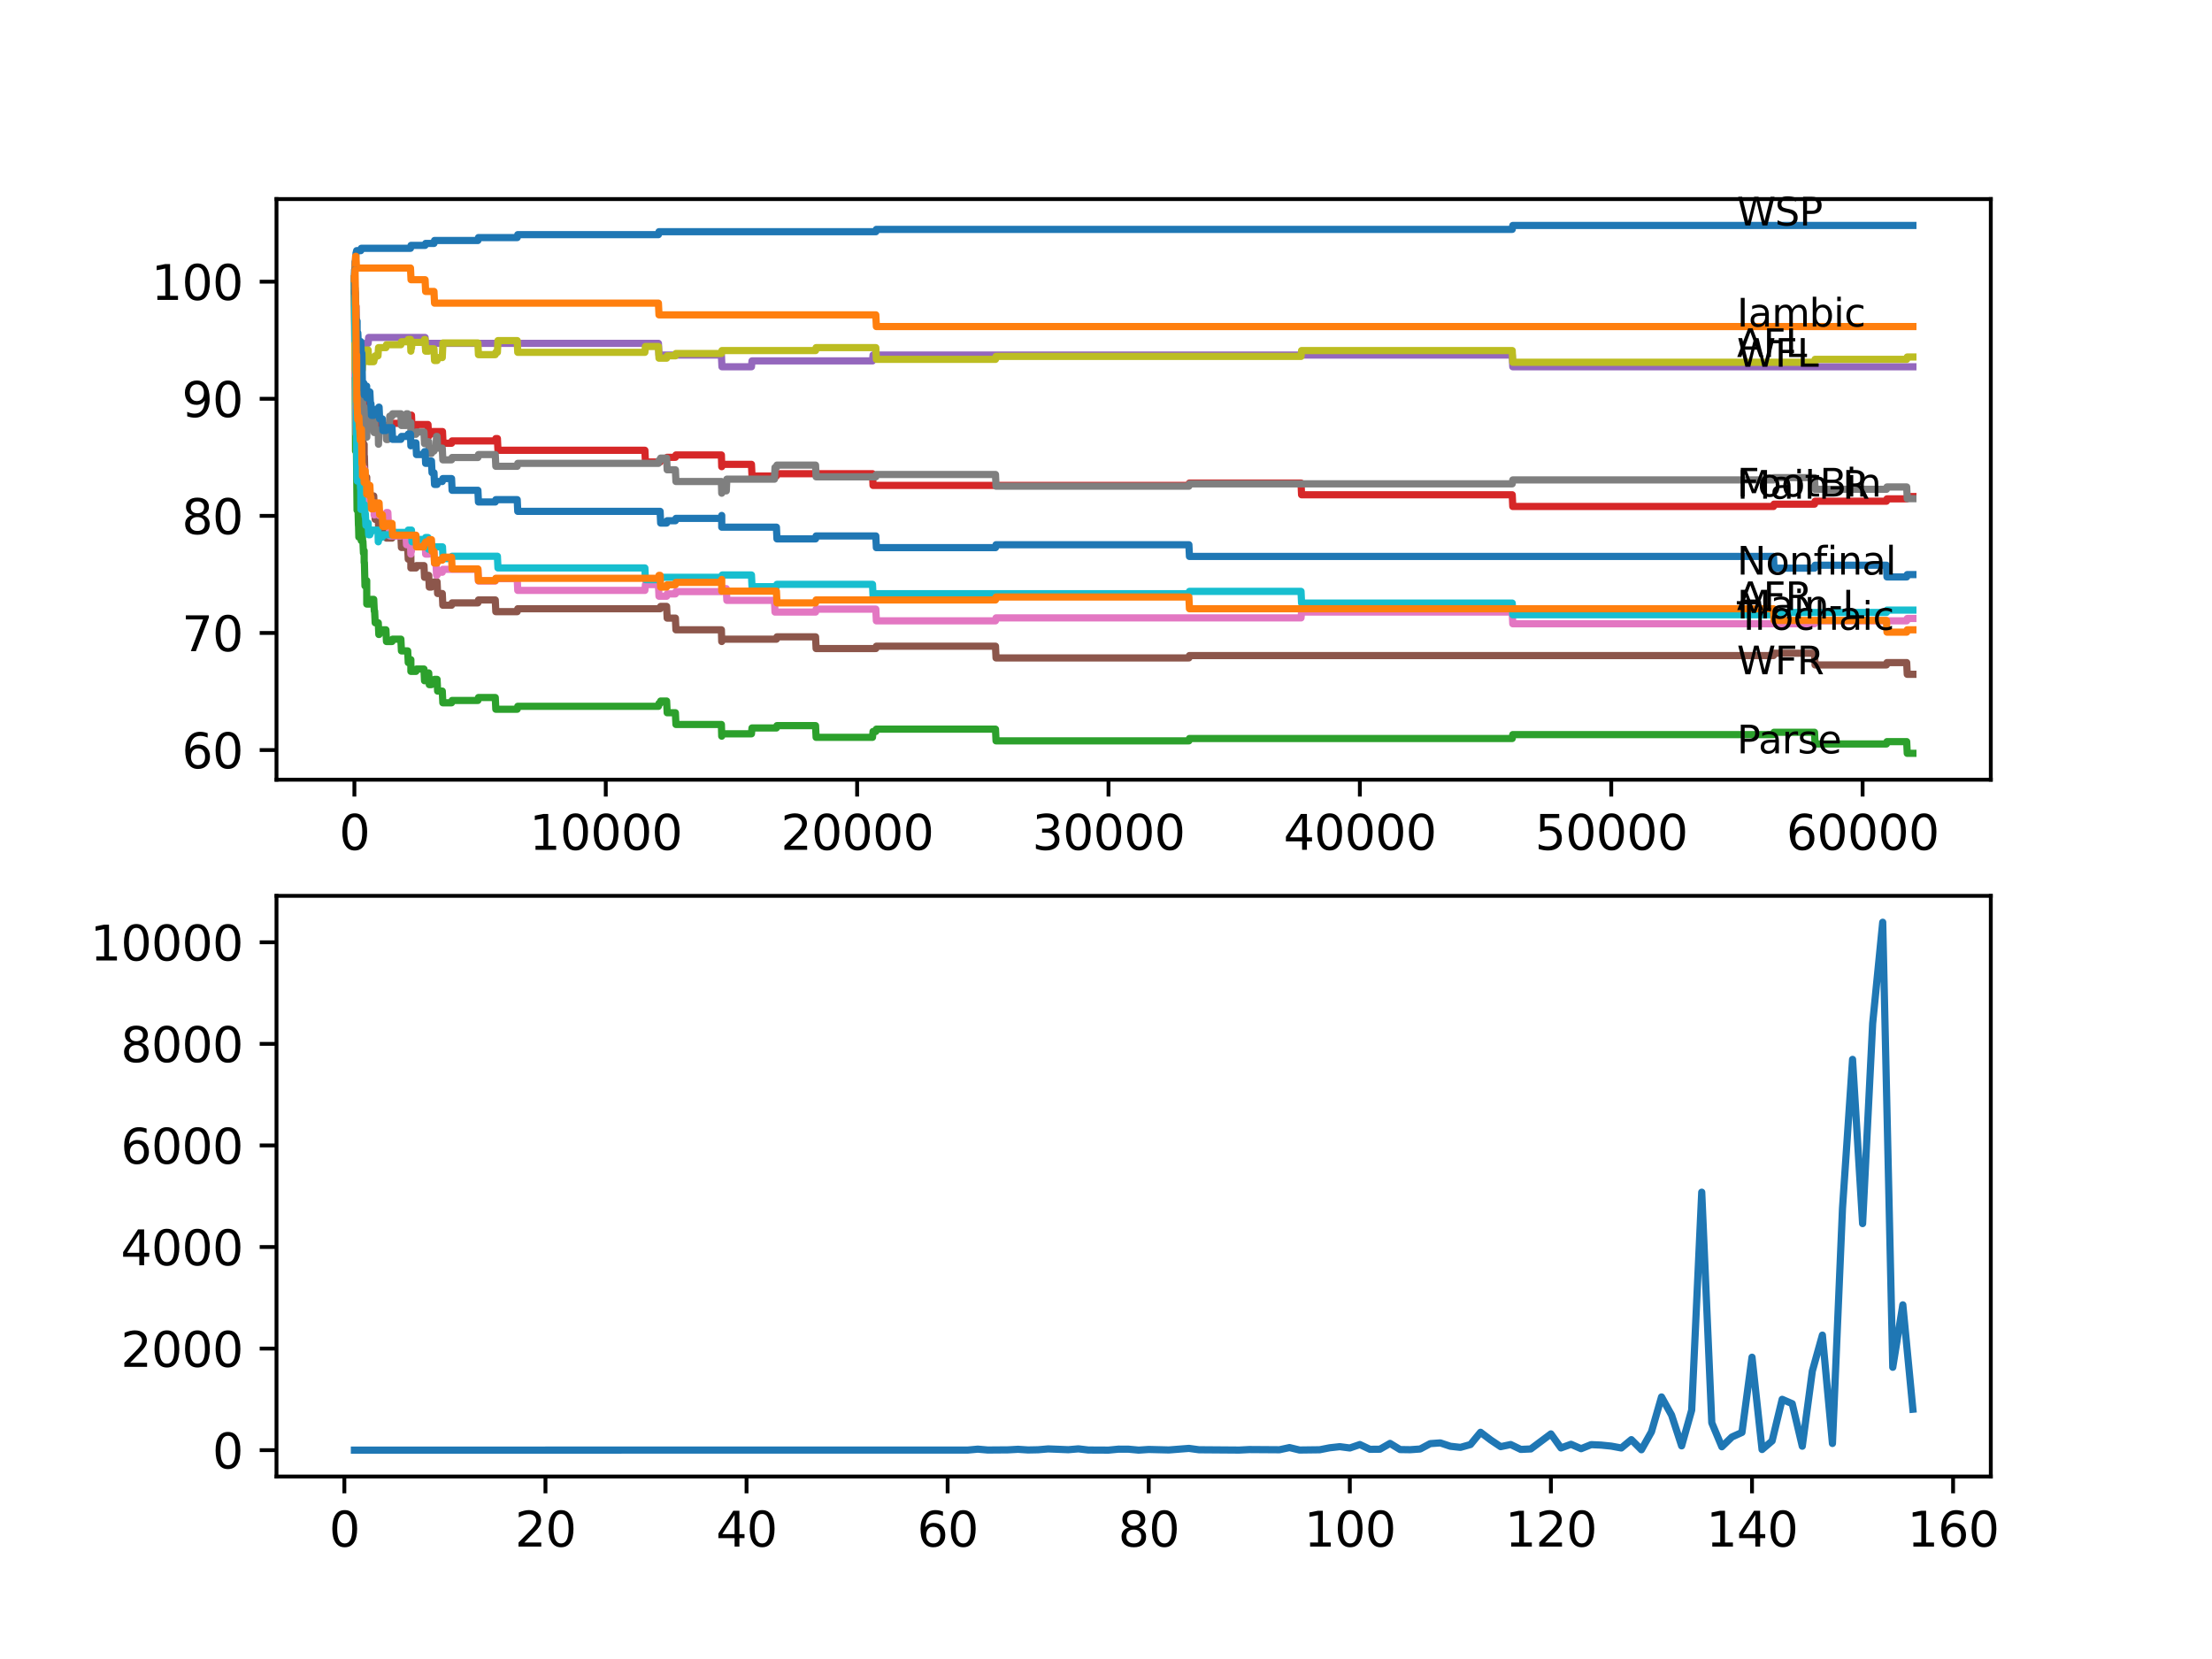<?xml version="1.0" encoding="utf-8" standalone="no"?>
<!DOCTYPE svg PUBLIC "-//W3C//DTD SVG 1.1//EN"
  "http://www.w3.org/Graphics/SVG/1.1/DTD/svg11.dtd">
<svg xmlns:xlink="http://www.w3.org/1999/xlink" width="460.8pt" height="345.6pt" viewBox="0 0 460.8 345.6" xmlns="http://www.w3.org/2000/svg" version="1.1">
 <defs>
  <style type="text/css">*{stroke-linejoin: round; stroke-linecap: butt}</style>
 </defs>
 <g id="figure_1">
  <g id="patch_1">
   <path d="M 0 345.6 
L 460.8 345.6 
L 460.8 0 
L 0 0 
z
" style="fill: #ffffff"/>
  </g>
  <g id="axes_1">
   <g id="patch_2">
    <path d="M 57.6 162.432 
L 414.72 162.432 
L 414.72 41.472 
L 57.6 41.472 
z
" style="fill: #ffffff"/>
   </g>
   <g id="matplotlib.axis_1">
    <g id="xtick_1">
     <g id="line2d_1">
      <defs>
       <path id="m88e629ea9d" d="M 0 0 
L 0 3.5 
" style="stroke: #000000; stroke-width: 0.8"/>
      </defs>
      <g>
       <use xlink:href="#m88e629ea9d" x="73.827" y="162.432" style="stroke: #000000; stroke-width: 0.8"/>
      </g>
     </g>
     <g id="text_1">
      <!-- 0 -->
      <g transform="translate(70.646 177.03)scale(0.1 -0.1)">
       <defs>
        <path id="DejaVuSans-30" d="M 2034 4250 
Q 1547 4250 1301 3770 
Q 1056 3291 1056 2328 
Q 1056 1369 1301 889 
Q 1547 409 2034 409 
Q 2525 409 2770 889 
Q 3016 1369 3016 2328 
Q 3016 3291 2770 3770 
Q 2525 4250 2034 4250 
z
M 2034 4750 
Q 2819 4750 3233 4129 
Q 3647 3509 3647 2328 
Q 3647 1150 3233 529 
Q 2819 -91 2034 -91 
Q 1250 -91 836 529 
Q 422 1150 422 2328 
Q 422 3509 836 4129 
Q 1250 4750 2034 4750 
z
" transform="scale(0.016)"/>
       </defs>
       <use xlink:href="#DejaVuSans-30"/>
      </g>
     </g>
    </g>
    <g id="xtick_2">
     <g id="line2d_2">
      <g>
       <use xlink:href="#m88e629ea9d" x="126.192" y="162.432" style="stroke: #000000; stroke-width: 0.8"/>
      </g>
     </g>
     <g id="text_2">
      <!-- 10000 -->
      <g transform="translate(110.286 177.03)scale(0.1 -0.1)">
       <defs>
        <path id="DejaVuSans-31" d="M 794 531 
L 1825 531 
L 1825 4091 
L 703 3866 
L 703 4441 
L 1819 4666 
L 2450 4666 
L 2450 531 
L 3481 531 
L 3481 0 
L 794 0 
L 794 531 
z
" transform="scale(0.016)"/>
       </defs>
       <use xlink:href="#DejaVuSans-31"/>
       <use xlink:href="#DejaVuSans-30" x="63.623"/>
       <use xlink:href="#DejaVuSans-30" x="127.246"/>
       <use xlink:href="#DejaVuSans-30" x="190.869"/>
       <use xlink:href="#DejaVuSans-30" x="254.492"/>
      </g>
     </g>
    </g>
    <g id="xtick_3">
     <g id="line2d_3">
      <g>
       <use xlink:href="#m88e629ea9d" x="178.556" y="162.432" style="stroke: #000000; stroke-width: 0.8"/>
      </g>
     </g>
     <g id="text_3">
      <!-- 20000 -->
      <g transform="translate(162.65 177.03)scale(0.1 -0.1)">
       <defs>
        <path id="DejaVuSans-32" d="M 1228 531 
L 3431 531 
L 3431 0 
L 469 0 
L 469 531 
Q 828 903 1448 1529 
Q 2069 2156 2228 2338 
Q 2531 2678 2651 2914 
Q 2772 3150 2772 3378 
Q 2772 3750 2511 3984 
Q 2250 4219 1831 4219 
Q 1534 4219 1204 4116 
Q 875 4013 500 3803 
L 500 4441 
Q 881 4594 1212 4672 
Q 1544 4750 1819 4750 
Q 2544 4750 2975 4387 
Q 3406 4025 3406 3419 
Q 3406 3131 3298 2873 
Q 3191 2616 2906 2266 
Q 2828 2175 2409 1742 
Q 1991 1309 1228 531 
z
" transform="scale(0.016)"/>
       </defs>
       <use xlink:href="#DejaVuSans-32"/>
       <use xlink:href="#DejaVuSans-30" x="63.623"/>
       <use xlink:href="#DejaVuSans-30" x="127.246"/>
       <use xlink:href="#DejaVuSans-30" x="190.869"/>
       <use xlink:href="#DejaVuSans-30" x="254.492"/>
      </g>
     </g>
    </g>
    <g id="xtick_4">
     <g id="line2d_4">
      <g>
       <use xlink:href="#m88e629ea9d" x="230.921" y="162.432" style="stroke: #000000; stroke-width: 0.8"/>
      </g>
     </g>
     <g id="text_4">
      <!-- 30000 -->
      <g transform="translate(215.015 177.03)scale(0.1 -0.1)">
       <defs>
        <path id="DejaVuSans-33" d="M 2597 2516 
Q 3050 2419 3304 2112 
Q 3559 1806 3559 1356 
Q 3559 666 3084 287 
Q 2609 -91 1734 -91 
Q 1441 -91 1130 -33 
Q 819 25 488 141 
L 488 750 
Q 750 597 1062 519 
Q 1375 441 1716 441 
Q 2309 441 2620 675 
Q 2931 909 2931 1356 
Q 2931 1769 2642 2001 
Q 2353 2234 1838 2234 
L 1294 2234 
L 1294 2753 
L 1863 2753 
Q 2328 2753 2575 2939 
Q 2822 3125 2822 3475 
Q 2822 3834 2567 4026 
Q 2313 4219 1838 4219 
Q 1578 4219 1281 4162 
Q 984 4106 628 3988 
L 628 4550 
Q 988 4650 1302 4700 
Q 1616 4750 1894 4750 
Q 2613 4750 3031 4423 
Q 3450 4097 3450 3541 
Q 3450 3153 3228 2886 
Q 3006 2619 2597 2516 
z
" transform="scale(0.016)"/>
       </defs>
       <use xlink:href="#DejaVuSans-33"/>
       <use xlink:href="#DejaVuSans-30" x="63.623"/>
       <use xlink:href="#DejaVuSans-30" x="127.246"/>
       <use xlink:href="#DejaVuSans-30" x="190.869"/>
       <use xlink:href="#DejaVuSans-30" x="254.492"/>
      </g>
     </g>
    </g>
    <g id="xtick_5">
     <g id="line2d_5">
      <g>
       <use xlink:href="#m88e629ea9d" x="283.285" y="162.432" style="stroke: #000000; stroke-width: 0.8"/>
      </g>
     </g>
     <g id="text_5">
      <!-- 40000 -->
      <g transform="translate(267.379 177.03)scale(0.1 -0.1)">
       <defs>
        <path id="DejaVuSans-34" d="M 2419 4116 
L 825 1625 
L 2419 1625 
L 2419 4116 
z
M 2253 4666 
L 3047 4666 
L 3047 1625 
L 3713 1625 
L 3713 1100 
L 3047 1100 
L 3047 0 
L 2419 0 
L 2419 1100 
L 313 1100 
L 313 1709 
L 2253 4666 
z
" transform="scale(0.016)"/>
       </defs>
       <use xlink:href="#DejaVuSans-34"/>
       <use xlink:href="#DejaVuSans-30" x="63.623"/>
       <use xlink:href="#DejaVuSans-30" x="127.246"/>
       <use xlink:href="#DejaVuSans-30" x="190.869"/>
       <use xlink:href="#DejaVuSans-30" x="254.492"/>
      </g>
     </g>
    </g>
    <g id="xtick_6">
     <g id="line2d_6">
      <g>
       <use xlink:href="#m88e629ea9d" x="335.65" y="162.432" style="stroke: #000000; stroke-width: 0.8"/>
      </g>
     </g>
     <g id="text_6">
      <!-- 50000 -->
      <g transform="translate(319.744 177.03)scale(0.1 -0.1)">
       <defs>
        <path id="DejaVuSans-35" d="M 691 4666 
L 3169 4666 
L 3169 4134 
L 1269 4134 
L 1269 2991 
Q 1406 3038 1543 3061 
Q 1681 3084 1819 3084 
Q 2600 3084 3056 2656 
Q 3513 2228 3513 1497 
Q 3513 744 3044 326 
Q 2575 -91 1722 -91 
Q 1428 -91 1123 -41 
Q 819 9 494 109 
L 494 744 
Q 775 591 1075 516 
Q 1375 441 1709 441 
Q 2250 441 2565 725 
Q 2881 1009 2881 1497 
Q 2881 1984 2565 2268 
Q 2250 2553 1709 2553 
Q 1456 2553 1204 2497 
Q 953 2441 691 2322 
L 691 4666 
z
" transform="scale(0.016)"/>
       </defs>
       <use xlink:href="#DejaVuSans-35"/>
       <use xlink:href="#DejaVuSans-30" x="63.623"/>
       <use xlink:href="#DejaVuSans-30" x="127.246"/>
       <use xlink:href="#DejaVuSans-30" x="190.869"/>
       <use xlink:href="#DejaVuSans-30" x="254.492"/>
      </g>
     </g>
    </g>
    <g id="xtick_7">
     <g id="line2d_7">
      <g>
       <use xlink:href="#m88e629ea9d" x="388.014" y="162.432" style="stroke: #000000; stroke-width: 0.8"/>
      </g>
     </g>
     <g id="text_7">
      <!-- 60000 -->
      <g transform="translate(372.108 177.03)scale(0.1 -0.1)">
       <defs>
        <path id="DejaVuSans-36" d="M 2113 2584 
Q 1688 2584 1439 2293 
Q 1191 2003 1191 1497 
Q 1191 994 1439 701 
Q 1688 409 2113 409 
Q 2538 409 2786 701 
Q 3034 994 3034 1497 
Q 3034 2003 2786 2293 
Q 2538 2584 2113 2584 
z
M 3366 4563 
L 3366 3988 
Q 3128 4100 2886 4159 
Q 2644 4219 2406 4219 
Q 1781 4219 1451 3797 
Q 1122 3375 1075 2522 
Q 1259 2794 1537 2939 
Q 1816 3084 2150 3084 
Q 2853 3084 3261 2657 
Q 3669 2231 3669 1497 
Q 3669 778 3244 343 
Q 2819 -91 2113 -91 
Q 1303 -91 875 529 
Q 447 1150 447 2328 
Q 447 3434 972 4092 
Q 1497 4750 2381 4750 
Q 2619 4750 2861 4703 
Q 3103 4656 3366 4563 
z
" transform="scale(0.016)"/>
       </defs>
       <use xlink:href="#DejaVuSans-36"/>
       <use xlink:href="#DejaVuSans-30" x="63.623"/>
       <use xlink:href="#DejaVuSans-30" x="127.246"/>
       <use xlink:href="#DejaVuSans-30" x="190.869"/>
       <use xlink:href="#DejaVuSans-30" x="254.492"/>
      </g>
     </g>
    </g>
   </g>
   <g id="matplotlib.axis_2">
    <g id="ytick_1">
     <g id="line2d_8">
      <defs>
       <path id="m8e85339bda" d="M 0 0 
L -3.5 0 
" style="stroke: #000000; stroke-width: 0.8"/>
      </defs>
      <g>
       <use xlink:href="#m8e85339bda" x="57.6" y="156.243" style="stroke: #000000; stroke-width: 0.8"/>
      </g>
     </g>
     <g id="text_8">
      <!-- 60 -->
      <g transform="translate(37.875 160.042)scale(0.1 -0.1)">
       <use xlink:href="#DejaVuSans-36"/>
       <use xlink:href="#DejaVuSans-30" x="63.623"/>
      </g>
     </g>
    </g>
    <g id="ytick_2">
     <g id="line2d_9">
      <g>
       <use xlink:href="#m8e85339bda" x="57.6" y="131.852" style="stroke: #000000; stroke-width: 0.8"/>
      </g>
     </g>
     <g id="text_9">
      <!-- 70 -->
      <g transform="translate(37.875 135.651)scale(0.1 -0.1)">
       <defs>
        <path id="DejaVuSans-37" d="M 525 4666 
L 3525 4666 
L 3525 4397 
L 1831 0 
L 1172 0 
L 2766 4134 
L 525 4134 
L 525 4666 
z
" transform="scale(0.016)"/>
       </defs>
       <use xlink:href="#DejaVuSans-37"/>
       <use xlink:href="#DejaVuSans-30" x="63.623"/>
      </g>
     </g>
    </g>
    <g id="ytick_3">
     <g id="line2d_10">
      <g>
       <use xlink:href="#m8e85339bda" x="57.6" y="107.46" style="stroke: #000000; stroke-width: 0.8"/>
      </g>
     </g>
     <g id="text_10">
      <!-- 80 -->
      <g transform="translate(37.875 111.26)scale(0.1 -0.1)">
       <defs>
        <path id="DejaVuSans-38" d="M 2034 2216 
Q 1584 2216 1326 1975 
Q 1069 1734 1069 1313 
Q 1069 891 1326 650 
Q 1584 409 2034 409 
Q 2484 409 2743 651 
Q 3003 894 3003 1313 
Q 3003 1734 2745 1975 
Q 2488 2216 2034 2216 
z
M 1403 2484 
Q 997 2584 770 2862 
Q 544 3141 544 3541 
Q 544 4100 942 4425 
Q 1341 4750 2034 4750 
Q 2731 4750 3128 4425 
Q 3525 4100 3525 3541 
Q 3525 3141 3298 2862 
Q 3072 2584 2669 2484 
Q 3125 2378 3379 2068 
Q 3634 1759 3634 1313 
Q 3634 634 3220 271 
Q 2806 -91 2034 -91 
Q 1263 -91 848 271 
Q 434 634 434 1313 
Q 434 1759 690 2068 
Q 947 2378 1403 2484 
z
M 1172 3481 
Q 1172 3119 1398 2916 
Q 1625 2713 2034 2713 
Q 2441 2713 2670 2916 
Q 2900 3119 2900 3481 
Q 2900 3844 2670 4047 
Q 2441 4250 2034 4250 
Q 1625 4250 1398 4047 
Q 1172 3844 1172 3481 
z
" transform="scale(0.016)"/>
       </defs>
       <use xlink:href="#DejaVuSans-38"/>
       <use xlink:href="#DejaVuSans-30" x="63.623"/>
      </g>
     </g>
    </g>
    <g id="ytick_4">
     <g id="line2d_11">
      <g>
       <use xlink:href="#m8e85339bda" x="57.6" y="83.069" style="stroke: #000000; stroke-width: 0.8"/>
      </g>
     </g>
     <g id="text_11">
      <!-- 90 -->
      <g transform="translate(37.875 86.868)scale(0.1 -0.1)">
       <defs>
        <path id="DejaVuSans-39" d="M 703 97 
L 703 672 
Q 941 559 1184 500 
Q 1428 441 1663 441 
Q 2288 441 2617 861 
Q 2947 1281 2994 2138 
Q 2813 1869 2534 1725 
Q 2256 1581 1919 1581 
Q 1219 1581 811 2004 
Q 403 2428 403 3163 
Q 403 3881 828 4315 
Q 1253 4750 1959 4750 
Q 2769 4750 3195 4129 
Q 3622 3509 3622 2328 
Q 3622 1225 3098 567 
Q 2575 -91 1691 -91 
Q 1453 -91 1209 -44 
Q 966 3 703 97 
z
M 1959 2075 
Q 2384 2075 2632 2365 
Q 2881 2656 2881 3163 
Q 2881 3666 2632 3958 
Q 2384 4250 1959 4250 
Q 1534 4250 1286 3958 
Q 1038 3666 1038 3163 
Q 1038 2656 1286 2365 
Q 1534 2075 1959 2075 
z
" transform="scale(0.016)"/>
       </defs>
       <use xlink:href="#DejaVuSans-39"/>
       <use xlink:href="#DejaVuSans-30" x="63.623"/>
      </g>
     </g>
    </g>
    <g id="ytick_5">
     <g id="line2d_12">
      <g>
       <use xlink:href="#m8e85339bda" x="57.6" y="58.678" style="stroke: #000000; stroke-width: 0.8"/>
      </g>
     </g>
     <g id="text_12">
      <!-- 100 -->
      <g transform="translate(31.512 62.477)scale(0.1 -0.1)">
       <use xlink:href="#DejaVuSans-31"/>
       <use xlink:href="#DejaVuSans-30" x="63.623"/>
       <use xlink:href="#DejaVuSans-30" x="127.246"/>
      </g>
     </g>
    </g>
   </g>
   <g id="line2d_13">
    <path d="M 73.833 58.678 
L 73.969 54.531 
L 74.042 54.531 
L 74.173 52.702 
L 74.184 52.702 
L 74.299 52.214 
L 75.152 52.214 
L 75.268 51.726 
L 85.51 51.726 
L 85.625 51.117 
L 88.552 51.117 
L 88.668 50.71 
L 90.406 50.71 
L 90.521 50.1 
L 99.554 50.1 
L 99.669 49.491 
L 107.744 49.491 
L 107.859 48.881 
L 137.162 48.881 
L 137.278 48.271 
L 182.447 48.271 
L 182.562 47.783 
L 315.024 47.783 
L 315.139 46.97 
L 398.487 46.97 
L 398.487 46.97 
" clip-path="url(#p451619092e)" style="fill: none; stroke: #1f77b4; stroke-width: 1.5; stroke-linecap: square"/>
   </g>
   <g id="line2d_14">
    <path d="M 73.833 58.678 
L 73.958 55.832 
L 73.964 55.832 
L 74.079 53.393 
L 74.147 53.393 
L 74.262 55.832 
L 85.51 55.832 
L 85.625 58.271 
L 88.552 58.271 
L 88.668 60.711 
L 90.406 60.711 
L 90.521 63.15 
L 137.162 63.15 
L 137.278 65.589 
L 182.447 65.589 
L 182.562 68.028 
L 398.487 68.028 
L 398.487 68.028 
" clip-path="url(#p451619092e)" style="fill: none; stroke: #ff7f0e; stroke-width: 1.5; stroke-linecap: square"/>
   </g>
   <g id="line2d_15">
    <path d="M 73.833 61.117 
L 73.843 61.117 
L 73.995 80.955 
L 74 80.955 
L 74.068 93.964 
L 74.131 91.322 
L 74.147 91.322 
L 74.205 89.411 
L 74.22 94.289 
L 74.241 92.866 
L 74.246 92.866 
L 74.383 106.281 
L 74.388 106.281 
L 74.513 104.574 
L 74.55 104.574 
L 74.671 109.452 
L 74.692 109.452 
L 74.754 111.891 
L 74.801 111.282 
L 74.885 111.282 
L 75.006 108.233 
L 75.137 108.233 
L 75.257 112.623 
L 75.288 112.623 
L 75.409 110.834 
L 75.493 110.834 
L 75.514 110.347 
L 75.519 112.786 
L 75.582 112.786 
L 75.603 112.786 
L 75.718 115.225 
L 75.786 115.225 
L 75.859 114.737 
L 75.864 117.176 
L 75.875 117.176 
L 75.912 117.176 
L 76.032 122.054 
L 76.069 122.054 
L 76.184 121.445 
L 76.378 121.445 
L 76.393 120.957 
L 76.404 125.835 
L 76.44 125.835 
L 77.048 125.835 
L 77.163 125.347 
L 77.273 125.347 
L 77.388 124.859 
L 77.854 124.859 
L 77.97 127.299 
L 78.043 127.299 
L 78.158 129.738 
L 78.802 129.738 
L 78.917 132.177 
L 78.97 132.177 
L 79.085 131.689 
L 79.645 131.689 
L 79.76 131.201 
L 80.394 131.201 
L 80.509 133.64 
L 81.666 133.64 
L 81.782 133.152 
L 83.51 133.152 
L 83.625 135.592 
L 84.929 135.592 
L 85.044 138.031 
L 85.51 138.031 
L 85.589 137.421 
L 85.594 139.86 
L 85.604 139.86 
L 86.646 139.86 
L 86.762 139.372 
L 88.322 139.372 
L 88.437 141.811 
L 88.552 141.811 
L 88.668 141.405 
L 89.16 141.405 
L 89.275 140.185 
L 89.312 140.185 
L 89.427 142.624 
L 89.882 142.624 
L 89.998 142.136 
L 90.406 142.136 
L 90.521 141.527 
L 91.05 141.527 
L 91.165 143.966 
L 92.134 143.966 
L 92.249 146.405 
L 94.066 146.405 
L 94.182 145.917 
L 99.554 145.917 
L 99.669 145.307 
L 103.173 145.307 
L 103.288 147.746 
L 107.744 147.746 
L 107.859 147.137 
L 137.162 147.137 
L 137.278 146.527 
L 137.513 146.527 
L 137.628 146.039 
L 138.869 146.039 
L 138.985 148.478 
L 140.697 148.478 
L 140.812 150.917 
L 150.28 150.917 
L 150.348 153.356 
L 150.395 152.869 
L 156.542 152.869 
L 156.658 151.649 
L 161.742 151.649 
L 161.857 151.161 
L 169.895 151.161 
L 170.011 153.6 
L 181.756 153.6 
L 181.871 152.381 
L 182.447 152.381 
L 182.562 151.893 
L 207.378 151.893 
L 207.493 154.332 
L 247.667 154.332 
L 247.782 153.844 
L 315.024 153.844 
L 315.139 153.031 
L 369.451 153.031 
L 369.566 152.543 
L 377.997 152.543 
L 378.112 154.983 
L 392.979 154.983 
L 393.094 154.495 
L 397.199 154.495 
L 397.314 156.934 
L 398.487 156.934 
L 398.487 156.934 
" clip-path="url(#p451619092e)" style="fill: none; stroke: #2ca02c; stroke-width: 1.5; stroke-linecap: square"/>
   </g>
   <g id="line2d_16">
    <path d="M 73.833 58.678 
L 73.854 58.678 
L 73.969 68.963 
L 73.979 67.743 
L 74.011 68.353 
L 74.115 64.288 
L 74.121 64.288 
L 74.157 63.8 
L 74.163 66.239 
L 74.184 66.239 
L 74.278 77.337 
L 74.309 76.118 
L 74.314 75.305 
L 74.341 79.573 
L 74.403 78.597 
L 74.419 78.597 
L 74.43 77.784 
L 74.435 80.224 
L 74.519 80.224 
L 74.55 80.224 
L 74.665 79.614 
L 74.692 79.614 
L 74.812 78.394 
L 74.885 78.394 
L 74.953 80.833 
L 74.995 80.224 
L 75 80.224 
L 75.116 82.663 
L 75.137 82.663 
L 75.178 82.053 
L 75.184 84.492 
L 75.231 84.492 
L 75.288 84.492 
L 75.409 82.703 
L 75.466 82.703 
L 75.493 85.142 
L 75.576 84.167 
L 75.786 84.167 
L 75.901 83.679 
L 75.922 83.679 
L 75.985 83.069 
L 75.99 85.508 
L 76.016 85.508 
L 76.069 85.508 
L 76.111 84.898 
L 76.116 87.338 
L 76.163 87.338 
L 76.378 87.338 
L 76.498 86.24 
L 76.687 86.24 
L 76.802 88.679 
L 77.048 88.679 
L 77.163 88.191 
L 77.273 88.191 
L 77.388 87.703 
L 78.739 87.703 
L 78.802 90.143 
L 78.854 89.655 
L 78.97 89.655 
L 79.085 89.167 
L 79.645 89.167 
L 79.76 88.679 
L 81.666 88.679 
L 81.782 88.191 
L 83.51 88.191 
L 83.625 87.582 
L 84.929 87.582 
L 85.044 87.094 
L 85.589 87.094 
L 85.704 86.484 
L 85.714 86.484 
L 85.829 88.923 
L 86.646 88.923 
L 86.762 88.435 
L 89.16 88.435 
L 89.275 90.874 
L 89.312 90.874 
L 89.427 90.387 
L 89.882 90.387 
L 89.998 89.899 
L 92.176 89.899 
L 92.291 92.338 
L 94.066 92.338 
L 94.182 91.85 
L 103.173 91.85 
L 103.288 91.362 
L 103.618 91.362 
L 103.733 93.801 
L 134.34 93.801 
L 134.455 96.24 
L 137.513 96.24 
L 137.628 95.753 
L 138.869 95.753 
L 138.985 95.265 
L 140.697 95.265 
L 140.812 94.777 
L 150.28 94.777 
L 150.348 97.216 
L 150.395 96.728 
L 156.542 96.728 
L 156.658 99.167 
L 161.742 99.167 
L 161.857 98.68 
L 181.756 98.68 
L 181.871 101.119 
L 247.667 101.119 
L 247.782 100.631 
L 271.027 100.631 
L 271.142 103.07 
L 315.024 103.07 
L 315.139 105.509 
L 369.451 105.509 
L 369.566 105.021 
L 377.997 105.021 
L 378.112 104.411 
L 392.979 104.411 
L 393.094 103.924 
L 397.199 103.924 
L 397.314 103.436 
L 398.487 103.436 
L 398.487 103.436 
" clip-path="url(#p451619092e)" style="fill: none; stroke: #d62728; stroke-width: 1.5; stroke-linecap: square"/>
   </g>
   <g id="line2d_17">
    <path d="M 73.833 58.678 
L 73.838 58.678 
L 73.911 63.556 
L 73.953 61.036 
L 73.964 61.036 
L 74.068 72.012 
L 74.089 70.792 
L 74.121 69.979 
L 74.157 74.248 
L 74.178 73.435 
L 74.184 73.435 
L 74.205 72.947 
L 74.21 75.386 
L 74.278 73.963 
L 74.299 76.402 
L 74.388 75.183 
L 74.43 75.183 
L 74.534 73.963 
L 74.65 76.402 
L 74.885 76.402 
L 75.006 73.963 
L 75.178 73.963 
L 75.294 72.744 
L 75.985 72.744 
L 76.1 71.524 
L 76.687 71.524 
L 76.802 70.304 
L 88.552 70.304 
L 88.668 72.744 
L 89.16 72.744 
L 89.275 71.524 
L 137.162 71.524 
L 137.278 73.963 
L 150.28 73.963 
L 150.395 76.402 
L 156.542 76.402 
L 156.658 75.183 
L 181.756 75.183 
L 181.871 73.963 
L 315.024 73.963 
L 315.139 76.402 
L 398.487 76.402 
L 398.487 76.402 
" clip-path="url(#p451619092e)" style="fill: none; stroke: #9467bd; stroke-width: 1.5; stroke-linecap: square"/>
   </g>
   <g id="line2d_18">
    <path d="M 73.833 61.117 
L 73.854 61.117 
L 73.99 74.044 
L 74.011 74.044 
L 74.131 80.345 
L 74.147 80.345 
L 74.163 79.736 
L 74.21 84.126 
L 74.215 84.126 
L 74.33 86.565 
L 74.346 86.565 
L 74.388 89.004 
L 74.461 88.517 
L 74.534 88.517 
L 74.65 87.703 
L 74.692 87.703 
L 74.807 90.143 
L 75.152 90.143 
L 75.268 89.655 
L 75.388 89.655 
L 75.514 88.191 
L 75.634 93.07 
L 75.786 93.07 
L 75.859 92.582 
L 75.864 95.021 
L 75.875 95.021 
L 75.912 95.021 
L 76.032 99.899 
L 76.378 99.899 
L 76.393 99.411 
L 76.404 104.289 
L 76.44 104.289 
L 77.048 104.289 
L 77.163 103.802 
L 77.273 103.802 
L 77.388 103.314 
L 77.854 103.314 
L 77.97 105.753 
L 78.043 105.753 
L 78.158 108.192 
L 78.802 108.192 
L 78.917 110.631 
L 78.97 110.631 
L 79.085 110.143 
L 79.645 110.143 
L 79.76 109.656 
L 80.394 109.656 
L 80.509 112.095 
L 81.666 112.095 
L 81.782 111.607 
L 83.51 111.607 
L 83.625 114.046 
L 84.929 114.046 
L 85.044 116.485 
L 85.51 116.485 
L 85.589 115.875 
L 85.594 118.314 
L 85.604 118.314 
L 86.646 118.314 
L 86.762 117.827 
L 88.322 117.827 
L 88.437 120.266 
L 88.552 120.266 
L 88.668 119.859 
L 89.312 119.859 
L 89.427 122.298 
L 89.882 122.298 
L 89.998 121.81 
L 90.406 121.81 
L 90.521 121.201 
L 91.05 121.201 
L 91.165 123.64 
L 92.134 123.64 
L 92.249 126.079 
L 94.066 126.079 
L 94.182 125.591 
L 99.554 125.591 
L 99.669 124.981 
L 103.173 124.981 
L 103.288 127.42 
L 107.744 127.42 
L 107.859 126.811 
L 137.513 126.811 
L 137.628 126.323 
L 138.869 126.323 
L 138.985 128.762 
L 140.697 128.762 
L 140.812 131.201 
L 150.28 131.201 
L 150.348 133.64 
L 150.395 133.152 
L 161.742 133.152 
L 161.857 132.665 
L 169.895 132.665 
L 170.011 135.104 
L 182.447 135.104 
L 182.562 134.616 
L 207.378 134.616 
L 207.493 137.055 
L 247.667 137.055 
L 247.782 136.567 
L 369.451 136.567 
L 369.566 136.079 
L 377.997 136.079 
L 378.112 138.518 
L 392.979 138.518 
L 393.094 138.031 
L 397.199 138.031 
L 397.314 140.47 
L 398.487 140.47 
L 398.487 140.47 
" clip-path="url(#p451619092e)" style="fill: none; stroke: #8c564b; stroke-width: 1.5; stroke-linecap: square"/>
   </g>
   <g id="line2d_19">
    <path d="M 73.833 58.068 
L 73.948 78.313 
L 73.985 77.093 
L 74.011 77.093 
L 74.026 75.874 
L 74.063 82.581 
L 74.079 81.972 
L 74.205 90.427 
L 74.273 88.11 
L 74.278 90.549 
L 74.314 89.939 
L 74.346 94.208 
L 74.43 93.11 
L 74.534 93.11 
L 74.602 97.379 
L 74.65 96.769 
L 74.692 96.769 
L 74.712 96.159 
L 74.718 98.598 
L 74.786 98.598 
L 75.137 98.598 
L 75.152 97.988 
L 75.158 100.428 
L 75.236 99.818 
L 75.466 99.818 
L 75.582 98.11 
L 75.603 98.11 
L 75.718 97.501 
L 75.828 97.501 
L 75.912 101.769 
L 75.943 100.55 
L 75.985 100.55 
L 76.105 105.428 
L 76.111 105.428 
L 76.226 104.208 
L 76.393 104.208 
L 76.44 102.989 
L 76.446 105.428 
L 76.493 105.428 
L 77.854 105.428 
L 77.943 104.818 
L 77.949 107.257 
L 78.043 107.257 
L 78.158 106.647 
L 78.739 106.647 
L 78.849 104.94 
L 78.964 107.379 
L 80.394 107.379 
L 80.509 106.769 
L 80.797 106.769 
L 80.912 109.208 
L 81.085 109.208 
L 81.2 111.647 
L 83.51 111.647 
L 83.625 111.038 
L 84.567 111.038 
L 84.683 113.477 
L 84.929 113.477 
L 85.044 112.989 
L 85.51 112.989 
L 85.589 115.428 
L 85.62 114.818 
L 85.714 114.818 
L 85.829 113.599 
L 88.322 113.599 
L 88.437 112.989 
L 88.552 112.989 
L 88.668 115.428 
L 89.312 115.428 
L 89.427 114.94 
L 90.406 114.94 
L 90.521 117.379 
L 90.825 117.379 
L 90.94 119.819 
L 91.05 119.819 
L 91.165 119.209 
L 92.134 119.209 
L 92.249 118.599 
L 99.554 118.599 
L 99.669 121.038 
L 103.173 121.038 
L 103.288 120.55 
L 107.744 120.55 
L 107.859 122.989 
L 134.34 122.989 
L 134.455 121.77 
L 137.162 121.77 
L 137.278 124.209 
L 138.869 124.209 
L 138.985 123.721 
L 140.697 123.721 
L 140.812 123.233 
L 150.28 123.233 
L 150.395 122.624 
L 151.301 122.624 
L 151.416 125.063 
L 161.334 125.063 
L 161.449 127.502 
L 169.895 127.502 
L 170.011 126.892 
L 182.447 126.892 
L 182.562 129.331 
L 207.378 129.331 
L 207.493 128.721 
L 271.027 128.721 
L 271.142 127.502 
L 315.024 127.502 
L 315.139 129.941 
L 377.997 129.941 
L 378.112 129.331 
L 397.199 129.331 
L 397.314 128.843 
L 398.487 128.843 
L 398.487 128.843 
" clip-path="url(#p451619092e)" style="fill: none; stroke: #e377c2; stroke-width: 1.5; stroke-linecap: square"/>
   </g>
   <g id="line2d_20">
    <path d="M 73.833 61.117 
L 73.854 57.662 
L 73.896 63.759 
L 73.932 61.32 
L 74.026 70.589 
L 73.948 60.833 
L 74.058 70.182 
L 74.063 67.743 
L 74.126 70.792 
L 74.163 68.963 
L 74.273 78.232 
L 74.288 77.012 
L 74.314 77.012 
L 74.346 75.183 
L 74.383 80.061 
L 74.414 79.573 
L 74.534 79.573 
L 74.602 78.76 
L 74.555 81.199 
L 74.634 81.199 
L 74.692 81.199 
L 74.712 83.638 
L 74.76 80.589 
L 74.796 80.589 
L 74.953 80.589 
L 75.069 79.98 
L 75.137 79.98 
L 75.257 84.37 
L 75.388 84.37 
L 75.514 82.907 
L 75.634 87.785 
L 75.786 87.785 
L 75.912 84.858 
L 76.032 89.736 
L 76.147 86.687 
L 76.378 86.687 
L 76.393 86.199 
L 76.404 91.078 
L 76.467 88.638 
L 77.048 88.638 
L 77.163 88.151 
L 77.273 88.151 
L 77.388 87.663 
L 77.854 87.663 
L 77.943 90.102 
L 77.964 87.663 
L 78.043 87.663 
L 78.158 90.102 
L 78.802 90.102 
L 78.849 92.541 
L 78.912 90.102 
L 78.97 90.102 
L 79.085 89.614 
L 79.645 89.614 
L 79.76 89.126 
L 80.394 89.126 
L 80.509 91.565 
L 80.797 91.565 
L 80.912 89.126 
L 81.085 89.126 
L 81.2 86.687 
L 81.666 86.687 
L 81.782 86.199 
L 83.51 86.199 
L 83.625 88.638 
L 84.567 88.638 
L 84.683 86.199 
L 84.929 86.199 
L 85.044 88.638 
L 85.51 88.638 
L 85.589 88.029 
L 85.594 90.468 
L 85.604 90.468 
L 86.646 90.468 
L 86.762 89.98 
L 88.322 89.98 
L 88.437 92.419 
L 88.552 92.419 
L 88.668 92.013 
L 89.312 92.013 
L 89.427 94.452 
L 89.882 94.452 
L 89.998 93.964 
L 90.406 93.964 
L 90.521 93.354 
L 90.825 93.354 
L 90.94 90.915 
L 91.05 90.915 
L 91.165 93.354 
L 92.134 93.354 
L 92.249 95.793 
L 94.066 95.793 
L 94.182 95.305 
L 99.554 95.305 
L 99.669 94.696 
L 103.173 94.696 
L 103.288 97.135 
L 107.744 97.135 
L 107.859 96.525 
L 137.162 96.525 
L 137.278 95.915 
L 137.513 95.915 
L 137.628 95.427 
L 138.869 95.427 
L 138.985 97.866 
L 140.697 97.866 
L 140.812 100.306 
L 150.28 100.306 
L 150.348 102.745 
L 150.395 102.257 
L 151.301 102.257 
L 151.416 99.818 
L 161.334 99.818 
L 161.449 97.379 
L 161.742 97.379 
L 161.857 96.891 
L 169.895 96.891 
L 170.011 99.33 
L 182.447 99.33 
L 182.562 98.842 
L 207.378 98.842 
L 207.493 101.281 
L 247.667 101.281 
L 247.782 100.793 
L 315.024 100.793 
L 315.139 99.98 
L 369.451 99.98 
L 369.566 99.493 
L 377.997 99.493 
L 378.112 101.932 
L 392.979 101.932 
L 393.094 101.444 
L 397.199 101.444 
L 397.314 103.883 
L 398.487 103.883 
L 398.487 103.883 
" clip-path="url(#p451619092e)" style="fill: none; stroke: #7f7f7f; stroke-width: 1.5; stroke-linecap: square"/>
   </g>
   <g id="line2d_21">
    <path d="M 73.833 58.068 
L 73.979 77.093 
L 74.042 75.264 
L 74.047 77.703 
L 74.079 76.484 
L 74.205 84.126 
L 74.435 72.784 
L 74.534 72.784 
L 74.55 75.223 
L 74.644 74.004 
L 74.692 74.004 
L 74.807 73.394 
L 75.137 73.394 
L 75.152 72.784 
L 75.184 77.662 
L 75.215 77.053 
L 75.466 77.053 
L 75.582 75.345 
L 75.603 75.345 
L 75.718 74.735 
L 75.859 74.735 
L 75.985 72.906 
L 76.1 75.345 
L 76.111 75.345 
L 76.226 74.126 
L 76.393 74.126 
L 76.514 72.906 
L 76.687 72.906 
L 76.802 75.345 
L 77.854 75.345 
L 77.97 74.735 
L 78.043 74.735 
L 78.158 74.126 
L 78.739 74.126 
L 78.854 72.418 
L 80.394 72.418 
L 80.509 71.809 
L 83.51 71.809 
L 83.625 71.199 
L 84.929 71.199 
L 85.044 70.711 
L 85.51 70.711 
L 85.589 73.15 
L 85.62 72.54 
L 85.714 72.54 
L 85.829 71.321 
L 88.322 71.321 
L 88.437 70.711 
L 88.552 70.711 
L 88.668 73.15 
L 89.312 73.15 
L 89.427 72.662 
L 90.406 72.662 
L 90.521 75.101 
L 91.05 75.101 
L 91.165 74.492 
L 92.134 74.492 
L 92.27 71.443 
L 99.554 71.443 
L 99.669 73.882 
L 103.173 73.882 
L 103.288 73.394 
L 103.618 73.394 
L 103.733 70.955 
L 107.744 70.955 
L 107.859 73.394 
L 134.34 73.394 
L 134.455 72.174 
L 137.162 72.174 
L 137.278 74.614 
L 138.869 74.614 
L 138.985 74.126 
L 140.697 74.126 
L 140.812 73.638 
L 150.28 73.638 
L 150.395 73.028 
L 169.895 73.028 
L 170.011 72.418 
L 182.447 72.418 
L 182.562 74.857 
L 207.378 74.857 
L 207.493 74.248 
L 271.027 74.248 
L 271.142 73.028 
L 315.024 73.028 
L 315.139 75.467 
L 377.997 75.467 
L 378.112 74.857 
L 397.199 74.857 
L 397.314 74.37 
L 398.487 74.37 
L 398.487 74.37 
" clip-path="url(#p451619092e)" style="fill: none; stroke: #bcbd22; stroke-width: 1.5; stroke-linecap: square"/>
   </g>
   <g id="line2d_22">
    <path d="M 73.833 58.678 
L 73.958 70.996 
L 73.964 70.182 
L 73.969 70.182 
L 74.068 67.337 
L 74.079 69.776 
L 74.089 69.776 
L 74.236 88.313 
L 74.246 88.313 
L 74.377 99.696 
L 74.43 97.785 
L 74.435 100.224 
L 74.482 100.224 
L 74.534 100.224 
L 74.655 98.192 
L 74.754 98.192 
L 74.87 97.582 
L 74.885 97.582 
L 74.953 100.021 
L 74.995 99.411 
L 75 99.411 
L 75.116 101.85 
L 75.137 101.85 
L 75.152 101.241 
L 75.184 106.119 
L 75.215 105.509 
L 75.288 105.509 
L 75.409 103.72 
L 75.466 103.72 
L 75.493 106.159 
L 75.582 105.672 
L 75.786 105.672 
L 75.901 105.184 
L 75.985 105.184 
L 76.069 107.623 
L 76.095 107.013 
L 76.111 107.013 
L 76.226 109.452 
L 76.378 109.452 
L 76.493 108.964 
L 76.687 108.964 
L 76.802 111.404 
L 77.048 111.404 
L 77.163 110.916 
L 77.273 110.916 
L 77.388 110.428 
L 78.739 110.428 
L 78.802 112.867 
L 78.854 112.379 
L 78.97 112.379 
L 79.085 111.891 
L 79.645 111.891 
L 79.76 111.404 
L 81.666 111.404 
L 81.782 110.916 
L 84.929 110.916 
L 85.044 110.428 
L 85.714 110.428 
L 85.829 112.867 
L 86.646 112.867 
L 86.762 112.379 
L 88.552 112.379 
L 88.668 111.973 
L 89.16 111.973 
L 89.275 114.412 
L 89.882 114.412 
L 89.998 113.924 
L 92.176 113.924 
L 92.291 116.363 
L 94.066 116.363 
L 94.182 115.875 
L 103.618 115.875 
L 103.733 118.314 
L 134.34 118.314 
L 134.455 120.754 
L 137.513 120.754 
L 137.628 120.266 
L 150.348 120.266 
L 150.463 119.778 
L 156.542 119.778 
L 156.658 122.217 
L 161.742 122.217 
L 161.857 121.729 
L 181.756 121.729 
L 181.871 124.168 
L 182.447 124.168 
L 182.562 123.68 
L 247.667 123.68 
L 247.782 123.193 
L 271.027 123.193 
L 271.142 125.632 
L 315.024 125.632 
L 315.139 128.071 
L 369.451 128.071 
L 369.566 127.583 
L 392.979 127.583 
L 393.094 127.095 
L 398.487 127.095 
L 398.487 127.095 
" clip-path="url(#p451619092e)" style="fill: none; stroke: #17becf; stroke-width: 1.5; stroke-linecap: square"/>
   </g>
   <g id="line2d_23">
    <path d="M 73.833 58.068 
L 73.854 58.068 
L 73.869 56.239 
L 73.885 61.117 
L 73.943 60.019 
L 74.058 62.459 
L 74.079 62.459 
L 74.199 68.475 
L 74.205 68.475 
L 74.325 67.377 
L 74.346 67.377 
L 74.388 66.89 
L 74.393 69.329 
L 74.435 69.329 
L 74.534 69.329 
L 74.65 71.768 
L 74.692 71.768 
L 74.807 71.158 
L 75.152 71.158 
L 75.268 73.597 
L 75.388 73.597 
L 75.514 80.915 
L 75.634 79.817 
L 75.786 79.817 
L 75.859 82.256 
L 75.896 81.646 
L 75.912 81.646 
L 76.032 80.427 
L 76.378 80.427 
L 76.393 82.866 
L 76.488 81.646 
L 77.048 81.646 
L 77.163 84.085 
L 77.273 84.085 
L 77.388 86.525 
L 77.854 86.525 
L 77.97 85.915 
L 78.043 85.915 
L 78.158 85.305 
L 78.802 85.305 
L 78.917 84.817 
L 78.97 84.817 
L 79.085 87.256 
L 79.645 87.256 
L 79.76 89.695 
L 80.394 89.695 
L 80.509 89.086 
L 81.666 89.086 
L 81.782 91.525 
L 83.51 91.525 
L 83.625 90.915 
L 84.929 90.915 
L 85.044 90.427 
L 85.51 90.427 
L 85.589 92.866 
L 85.62 92.257 
L 86.646 92.257 
L 86.762 94.696 
L 88.322 94.696 
L 88.437 94.086 
L 88.552 94.086 
L 88.668 96.525 
L 89.312 96.525 
L 89.427 96.037 
L 89.882 96.037 
L 89.998 98.476 
L 90.406 98.476 
L 90.521 100.915 
L 91.05 100.915 
L 91.165 100.306 
L 92.134 100.306 
L 92.249 99.696 
L 94.066 99.696 
L 94.182 102.135 
L 99.554 102.135 
L 99.669 104.574 
L 103.173 104.574 
L 103.288 104.086 
L 107.744 104.086 
L 107.859 106.525 
L 137.513 106.525 
L 137.628 108.964 
L 138.869 108.964 
L 138.985 108.477 
L 140.697 108.477 
L 140.812 107.989 
L 150.28 107.989 
L 150.348 107.379 
L 150.353 109.818 
L 150.374 109.818 
L 161.742 109.818 
L 161.857 112.257 
L 169.895 112.257 
L 170.011 111.647 
L 182.447 111.647 
L 182.562 114.087 
L 207.378 114.087 
L 207.493 113.477 
L 247.667 113.477 
L 247.782 115.916 
L 369.451 115.916 
L 369.566 118.355 
L 377.997 118.355 
L 378.112 117.745 
L 392.979 117.745 
L 393.094 120.184 
L 397.199 120.184 
L 397.314 119.697 
L 398.487 119.697 
L 398.487 119.697 
" clip-path="url(#p451619092e)" style="fill: none; stroke: #1f77b4; stroke-width: 1.5; stroke-linecap: square"/>
   </g>
   <g id="line2d_24">
    <path d="M 73.833 58.068 
L 73.854 58.068 
L 73.958 56.239 
L 74.084 63.556 
L 74.1 63.556 
L 74.236 77.581 
L 74.246 77.581 
L 74.299 73.922 
L 74.33 83.679 
L 74.341 83.679 
L 74.346 83.679 
L 74.388 82.581 
L 74.393 85.02 
L 74.419 85.02 
L 74.534 87.46 
L 74.602 87.46 
L 74.718 86.85 
L 74.754 86.85 
L 74.87 89.289 
L 74.953 89.289 
L 75.069 91.728 
L 75.152 91.728 
L 75.283 89.411 
L 75.288 89.411 
L 75.414 96.728 
L 75.493 96.728 
L 75.514 99.167 
L 75.603 98.68 
L 75.718 98.07 
L 75.786 98.07 
L 75.859 100.509 
L 75.896 99.899 
L 75.912 99.899 
L 76.037 98.07 
L 76.069 98.07 
L 76.184 100.509 
L 76.378 100.509 
L 76.393 102.948 
L 76.488 102.338 
L 76.687 102.338 
L 76.802 101.119 
L 77.048 101.119 
L 77.163 103.558 
L 77.273 103.558 
L 77.388 105.997 
L 77.854 105.997 
L 77.97 105.387 
L 78.043 105.387 
L 78.158 104.777 
L 78.97 104.777 
L 79.085 107.216 
L 79.645 107.216 
L 79.76 109.656 
L 80.394 109.656 
L 80.509 109.046 
L 81.666 109.046 
L 81.782 111.485 
L 86.646 111.485 
L 86.762 113.924 
L 88.322 113.924 
L 88.437 113.314 
L 88.552 113.314 
L 88.668 112.908 
L 89.312 112.908 
L 89.427 112.42 
L 89.882 112.42 
L 89.998 114.859 
L 90.406 114.859 
L 90.521 117.298 
L 91.05 117.298 
L 91.165 116.688 
L 92.134 116.688 
L 92.249 116.079 
L 94.066 116.079 
L 94.182 118.518 
L 99.554 118.518 
L 99.669 120.957 
L 103.173 120.957 
L 103.288 120.469 
L 137.162 120.469 
L 137.278 119.859 
L 137.513 119.859 
L 137.628 122.298 
L 138.869 122.298 
L 138.985 121.81 
L 140.697 121.81 
L 140.812 121.323 
L 150.28 121.323 
L 150.348 120.713 
L 150.353 123.152 
L 150.374 123.152 
L 161.742 123.152 
L 161.857 125.591 
L 169.895 125.591 
L 170.011 124.981 
L 207.378 124.981 
L 207.493 124.372 
L 247.667 124.372 
L 247.782 126.811 
L 369.451 126.811 
L 369.566 129.25 
L 392.979 129.25 
L 393.094 131.689 
L 397.199 131.689 
L 397.314 131.201 
L 398.487 131.201 
L 398.487 131.201 
" clip-path="url(#p451619092e)" style="fill: none; stroke: #ff7f0e; stroke-width: 1.5; stroke-linecap: square"/>
   </g>
   <g id="patch_3">
    <path d="M 57.6 162.432 
L 57.6 41.472 
" style="fill: none; stroke: #000000; stroke-width: 0.8; stroke-linejoin: miter; stroke-linecap: square"/>
   </g>
   <g id="patch_4">
    <path d="M 414.72 162.432 
L 414.72 41.472 
" style="fill: none; stroke: #000000; stroke-width: 0.8; stroke-linejoin: miter; stroke-linecap: square"/>
   </g>
   <g id="patch_5">
    <path d="M 57.6 162.432 
L 414.72 162.432 
" style="fill: none; stroke: #000000; stroke-width: 0.8; stroke-linejoin: miter; stroke-linecap: square"/>
   </g>
   <g id="patch_6">
    <path d="M 57.6 41.472 
L 414.72 41.472 
" style="fill: none; stroke: #000000; stroke-width: 0.8; stroke-linejoin: miter; stroke-linecap: square"/>
   </g>
   <g id="text_13">
    <!-- WSP -->
    <g transform="translate(361.832 46.97)scale(0.08 -0.08)">
     <defs>
      <path id="DejaVuSans-57" d="M 213 4666 
L 850 4666 
L 1831 722 
L 2809 4666 
L 3519 4666 
L 4500 722 
L 5478 4666 
L 6119 4666 
L 4947 0 
L 4153 0 
L 3169 4050 
L 2175 0 
L 1381 0 
L 213 4666 
z
" transform="scale(0.016)"/>
      <path id="DejaVuSans-53" d="M 3425 4513 
L 3425 3897 
Q 3066 4069 2747 4153 
Q 2428 4238 2131 4238 
Q 1616 4238 1336 4038 
Q 1056 3838 1056 3469 
Q 1056 3159 1242 3001 
Q 1428 2844 1947 2747 
L 2328 2669 
Q 3034 2534 3370 2195 
Q 3706 1856 3706 1288 
Q 3706 609 3251 259 
Q 2797 -91 1919 -91 
Q 1588 -91 1214 -16 
Q 841 59 441 206 
L 441 856 
Q 825 641 1194 531 
Q 1563 422 1919 422 
Q 2459 422 2753 634 
Q 3047 847 3047 1241 
Q 3047 1584 2836 1778 
Q 2625 1972 2144 2069 
L 1759 2144 
Q 1053 2284 737 2584 
Q 422 2884 422 3419 
Q 422 4038 858 4394 
Q 1294 4750 2059 4750 
Q 2388 4750 2728 4690 
Q 3069 4631 3425 4513 
z
" transform="scale(0.016)"/>
      <path id="DejaVuSans-50" d="M 1259 4147 
L 1259 2394 
L 2053 2394 
Q 2494 2394 2734 2622 
Q 2975 2850 2975 3272 
Q 2975 3691 2734 3919 
Q 2494 4147 2053 4147 
L 1259 4147 
z
M 628 4666 
L 2053 4666 
Q 2838 4666 3239 4311 
Q 3641 3956 3641 3272 
Q 3641 2581 3239 2228 
Q 2838 1875 2053 1875 
L 1259 1875 
L 1259 0 
L 628 0 
L 628 4666 
z
" transform="scale(0.016)"/>
     </defs>
     <use xlink:href="#DejaVuSans-57"/>
     <use xlink:href="#DejaVuSans-53" x="98.877"/>
     <use xlink:href="#DejaVuSans-50" x="162.354"/>
    </g>
   </g>
   <g id="text_14">
    <!-- Iambic -->
    <g transform="translate(361.832 68.028)scale(0.08 -0.08)">
     <defs>
      <path id="DejaVuSans-49" d="M 628 4666 
L 1259 4666 
L 1259 0 
L 628 0 
L 628 4666 
z
" transform="scale(0.016)"/>
      <path id="DejaVuSans-61" d="M 2194 1759 
Q 1497 1759 1228 1600 
Q 959 1441 959 1056 
Q 959 750 1161 570 
Q 1363 391 1709 391 
Q 2188 391 2477 730 
Q 2766 1069 2766 1631 
L 2766 1759 
L 2194 1759 
z
M 3341 1997 
L 3341 0 
L 2766 0 
L 2766 531 
Q 2569 213 2275 61 
Q 1981 -91 1556 -91 
Q 1019 -91 701 211 
Q 384 513 384 1019 
Q 384 1609 779 1909 
Q 1175 2209 1959 2209 
L 2766 2209 
L 2766 2266 
Q 2766 2663 2505 2880 
Q 2244 3097 1772 3097 
Q 1472 3097 1187 3025 
Q 903 2953 641 2809 
L 641 3341 
Q 956 3463 1253 3523 
Q 1550 3584 1831 3584 
Q 2591 3584 2966 3190 
Q 3341 2797 3341 1997 
z
" transform="scale(0.016)"/>
      <path id="DejaVuSans-6d" d="M 3328 2828 
Q 3544 3216 3844 3400 
Q 4144 3584 4550 3584 
Q 5097 3584 5394 3201 
Q 5691 2819 5691 2113 
L 5691 0 
L 5113 0 
L 5113 2094 
Q 5113 2597 4934 2840 
Q 4756 3084 4391 3084 
Q 3944 3084 3684 2787 
Q 3425 2491 3425 1978 
L 3425 0 
L 2847 0 
L 2847 2094 
Q 2847 2600 2669 2842 
Q 2491 3084 2119 3084 
Q 1678 3084 1418 2786 
Q 1159 2488 1159 1978 
L 1159 0 
L 581 0 
L 581 3500 
L 1159 3500 
L 1159 2956 
Q 1356 3278 1631 3431 
Q 1906 3584 2284 3584 
Q 2666 3584 2933 3390 
Q 3200 3197 3328 2828 
z
" transform="scale(0.016)"/>
      <path id="DejaVuSans-62" d="M 3116 1747 
Q 3116 2381 2855 2742 
Q 2594 3103 2138 3103 
Q 1681 3103 1420 2742 
Q 1159 2381 1159 1747 
Q 1159 1113 1420 752 
Q 1681 391 2138 391 
Q 2594 391 2855 752 
Q 3116 1113 3116 1747 
z
M 1159 2969 
Q 1341 3281 1617 3432 
Q 1894 3584 2278 3584 
Q 2916 3584 3314 3078 
Q 3713 2572 3713 1747 
Q 3713 922 3314 415 
Q 2916 -91 2278 -91 
Q 1894 -91 1617 61 
Q 1341 213 1159 525 
L 1159 0 
L 581 0 
L 581 4863 
L 1159 4863 
L 1159 2969 
z
" transform="scale(0.016)"/>
      <path id="DejaVuSans-69" d="M 603 3500 
L 1178 3500 
L 1178 0 
L 603 0 
L 603 3500 
z
M 603 4863 
L 1178 4863 
L 1178 4134 
L 603 4134 
L 603 4863 
z
" transform="scale(0.016)"/>
      <path id="DejaVuSans-63" d="M 3122 3366 
L 3122 2828 
Q 2878 2963 2633 3030 
Q 2388 3097 2138 3097 
Q 1578 3097 1268 2742 
Q 959 2388 959 1747 
Q 959 1106 1268 751 
Q 1578 397 2138 397 
Q 2388 397 2633 464 
Q 2878 531 3122 666 
L 3122 134 
Q 2881 22 2623 -34 
Q 2366 -91 2075 -91 
Q 1284 -91 818 406 
Q 353 903 353 1747 
Q 353 2603 823 3093 
Q 1294 3584 2113 3584 
Q 2378 3584 2631 3529 
Q 2884 3475 3122 3366 
z
" transform="scale(0.016)"/>
     </defs>
     <use xlink:href="#DejaVuSans-49"/>
     <use xlink:href="#DejaVuSans-61" x="29.492"/>
     <use xlink:href="#DejaVuSans-6d" x="90.771"/>
     <use xlink:href="#DejaVuSans-62" x="188.184"/>
     <use xlink:href="#DejaVuSans-69" x="251.66"/>
     <use xlink:href="#DejaVuSans-63" x="279.443"/>
    </g>
   </g>
   <g id="text_15">
    <!-- Parse -->
    <g transform="translate(361.832 156.934)scale(0.08 -0.08)">
     <defs>
      <path id="DejaVuSans-72" d="M 2631 2963 
Q 2534 3019 2420 3045 
Q 2306 3072 2169 3072 
Q 1681 3072 1420 2755 
Q 1159 2438 1159 1844 
L 1159 0 
L 581 0 
L 581 3500 
L 1159 3500 
L 1159 2956 
Q 1341 3275 1631 3429 
Q 1922 3584 2338 3584 
Q 2397 3584 2469 3576 
Q 2541 3569 2628 3553 
L 2631 2963 
z
" transform="scale(0.016)"/>
      <path id="DejaVuSans-73" d="M 2834 3397 
L 2834 2853 
Q 2591 2978 2328 3040 
Q 2066 3103 1784 3103 
Q 1356 3103 1142 2972 
Q 928 2841 928 2578 
Q 928 2378 1081 2264 
Q 1234 2150 1697 2047 
L 1894 2003 
Q 2506 1872 2764 1633 
Q 3022 1394 3022 966 
Q 3022 478 2636 193 
Q 2250 -91 1575 -91 
Q 1294 -91 989 -36 
Q 684 19 347 128 
L 347 722 
Q 666 556 975 473 
Q 1284 391 1588 391 
Q 1994 391 2212 530 
Q 2431 669 2431 922 
Q 2431 1156 2273 1281 
Q 2116 1406 1581 1522 
L 1381 1569 
Q 847 1681 609 1914 
Q 372 2147 372 2553 
Q 372 3047 722 3315 
Q 1072 3584 1716 3584 
Q 2034 3584 2315 3537 
Q 2597 3491 2834 3397 
z
" transform="scale(0.016)"/>
      <path id="DejaVuSans-65" d="M 3597 1894 
L 3597 1613 
L 953 1613 
Q 991 1019 1311 708 
Q 1631 397 2203 397 
Q 2534 397 2845 478 
Q 3156 559 3463 722 
L 3463 178 
Q 3153 47 2828 -22 
Q 2503 -91 2169 -91 
Q 1331 -91 842 396 
Q 353 884 353 1716 
Q 353 2575 817 3079 
Q 1281 3584 2069 3584 
Q 2775 3584 3186 3129 
Q 3597 2675 3597 1894 
z
M 3022 2063 
Q 3016 2534 2758 2815 
Q 2500 3097 2075 3097 
Q 1594 3097 1305 2825 
Q 1016 2553 972 2059 
L 3022 2063 
z
" transform="scale(0.016)"/>
     </defs>
     <use xlink:href="#DejaVuSans-50"/>
     <use xlink:href="#DejaVuSans-61" x="55.803"/>
     <use xlink:href="#DejaVuSans-72" x="117.082"/>
     <use xlink:href="#DejaVuSans-73" x="158.195"/>
     <use xlink:href="#DejaVuSans-65" x="210.295"/>
    </g>
   </g>
   <g id="text_16">
    <!-- FootBin -->
    <g transform="translate(361.832 103.436)scale(0.08 -0.08)">
     <defs>
      <path id="DejaVuSans-46" d="M 628 4666 
L 3309 4666 
L 3309 4134 
L 1259 4134 
L 1259 2759 
L 3109 2759 
L 3109 2228 
L 1259 2228 
L 1259 0 
L 628 0 
L 628 4666 
z
" transform="scale(0.016)"/>
      <path id="DejaVuSans-6f" d="M 1959 3097 
Q 1497 3097 1228 2736 
Q 959 2375 959 1747 
Q 959 1119 1226 758 
Q 1494 397 1959 397 
Q 2419 397 2687 759 
Q 2956 1122 2956 1747 
Q 2956 2369 2687 2733 
Q 2419 3097 1959 3097 
z
M 1959 3584 
Q 2709 3584 3137 3096 
Q 3566 2609 3566 1747 
Q 3566 888 3137 398 
Q 2709 -91 1959 -91 
Q 1206 -91 779 398 
Q 353 888 353 1747 
Q 353 2609 779 3096 
Q 1206 3584 1959 3584 
z
" transform="scale(0.016)"/>
      <path id="DejaVuSans-74" d="M 1172 4494 
L 1172 3500 
L 2356 3500 
L 2356 3053 
L 1172 3053 
L 1172 1153 
Q 1172 725 1289 603 
Q 1406 481 1766 481 
L 2356 481 
L 2356 0 
L 1766 0 
Q 1100 0 847 248 
Q 594 497 594 1153 
L 594 3053 
L 172 3053 
L 172 3500 
L 594 3500 
L 594 4494 
L 1172 4494 
z
" transform="scale(0.016)"/>
      <path id="DejaVuSans-42" d="M 1259 2228 
L 1259 519 
L 2272 519 
Q 2781 519 3026 730 
Q 3272 941 3272 1375 
Q 3272 1813 3026 2020 
Q 2781 2228 2272 2228 
L 1259 2228 
z
M 1259 4147 
L 1259 2741 
L 2194 2741 
Q 2656 2741 2882 2914 
Q 3109 3088 3109 3444 
Q 3109 3797 2882 3972 
Q 2656 4147 2194 4147 
L 1259 4147 
z
M 628 4666 
L 2241 4666 
Q 2963 4666 3353 4366 
Q 3744 4066 3744 3513 
Q 3744 3084 3544 2831 
Q 3344 2578 2956 2516 
Q 3422 2416 3680 2098 
Q 3938 1781 3938 1306 
Q 3938 681 3513 340 
Q 3088 0 2303 0 
L 628 0 
L 628 4666 
z
" transform="scale(0.016)"/>
      <path id="DejaVuSans-6e" d="M 3513 2113 
L 3513 0 
L 2938 0 
L 2938 2094 
Q 2938 2591 2744 2837 
Q 2550 3084 2163 3084 
Q 1697 3084 1428 2787 
Q 1159 2491 1159 1978 
L 1159 0 
L 581 0 
L 581 3500 
L 1159 3500 
L 1159 2956 
Q 1366 3272 1645 3428 
Q 1925 3584 2291 3584 
Q 2894 3584 3203 3211 
Q 3513 2838 3513 2113 
z
" transform="scale(0.016)"/>
     </defs>
     <use xlink:href="#DejaVuSans-46"/>
     <use xlink:href="#DejaVuSans-6f" x="53.895"/>
     <use xlink:href="#DejaVuSans-6f" x="115.076"/>
     <use xlink:href="#DejaVuSans-74" x="176.258"/>
     <use xlink:href="#DejaVuSans-42" x="215.467"/>
     <use xlink:href="#DejaVuSans-69" x="284.07"/>
     <use xlink:href="#DejaVuSans-6e" x="311.854"/>
    </g>
   </g>
   <g id="text_17">
    <!-- WFL -->
    <g transform="translate(361.832 76.402)scale(0.08 -0.08)">
     <defs>
      <path id="DejaVuSans-4c" d="M 628 4666 
L 1259 4666 
L 1259 531 
L 3531 531 
L 3531 0 
L 628 0 
L 628 4666 
z
" transform="scale(0.016)"/>
     </defs>
     <use xlink:href="#DejaVuSans-57"/>
     <use xlink:href="#DejaVuSans-46" x="98.877"/>
     <use xlink:href="#DejaVuSans-4c" x="156.396"/>
    </g>
   </g>
   <g id="text_18">
    <!-- WFR -->
    <g transform="translate(361.832 140.47)scale(0.08 -0.08)">
     <defs>
      <path id="DejaVuSans-52" d="M 2841 2188 
Q 3044 2119 3236 1894 
Q 3428 1669 3622 1275 
L 4263 0 
L 3584 0 
L 2988 1197 
Q 2756 1666 2539 1819 
Q 2322 1972 1947 1972 
L 1259 1972 
L 1259 0 
L 628 0 
L 628 4666 
L 2053 4666 
Q 2853 4666 3247 4331 
Q 3641 3997 3641 3322 
Q 3641 2881 3436 2590 
Q 3231 2300 2841 2188 
z
M 1259 4147 
L 1259 2491 
L 2053 2491 
Q 2509 2491 2742 2702 
Q 2975 2913 2975 3322 
Q 2975 3731 2742 3939 
Q 2509 4147 2053 4147 
L 1259 4147 
z
" transform="scale(0.016)"/>
     </defs>
     <use xlink:href="#DejaVuSans-57"/>
     <use xlink:href="#DejaVuSans-46" x="98.877"/>
     <use xlink:href="#DejaVuSans-52" x="156.396"/>
    </g>
   </g>
   <g id="text_19">
    <!-- Main-L -->
    <g transform="translate(361.832 128.843)scale(0.08 -0.08)">
     <defs>
      <path id="DejaVuSans-4d" d="M 628 4666 
L 1569 4666 
L 2759 1491 
L 3956 4666 
L 4897 4666 
L 4897 0 
L 4281 0 
L 4281 4097 
L 3078 897 
L 2444 897 
L 1241 4097 
L 1241 0 
L 628 0 
L 628 4666 
z
" transform="scale(0.016)"/>
      <path id="DejaVuSans-2d" d="M 313 2009 
L 1997 2009 
L 1997 1497 
L 313 1497 
L 313 2009 
z
" transform="scale(0.016)"/>
     </defs>
     <use xlink:href="#DejaVuSans-4d"/>
     <use xlink:href="#DejaVuSans-61" x="86.279"/>
     <use xlink:href="#DejaVuSans-69" x="147.559"/>
     <use xlink:href="#DejaVuSans-6e" x="175.342"/>
     <use xlink:href="#DejaVuSans-2d" x="238.721"/>
     <use xlink:href="#DejaVuSans-4c" x="274.805"/>
    </g>
   </g>
   <g id="text_20">
    <!-- Main-R -->
    <g transform="translate(361.832 103.883)scale(0.08 -0.08)">
     <use xlink:href="#DejaVuSans-4d"/>
     <use xlink:href="#DejaVuSans-61" x="86.279"/>
     <use xlink:href="#DejaVuSans-69" x="147.559"/>
     <use xlink:href="#DejaVuSans-6e" x="175.342"/>
     <use xlink:href="#DejaVuSans-2d" x="238.721"/>
     <use xlink:href="#DejaVuSans-52" x="274.805"/>
    </g>
   </g>
   <g id="text_21">
    <!-- AFL -->
    <g transform="translate(361.832 74.37)scale(0.08 -0.08)">
     <defs>
      <path id="DejaVuSans-41" d="M 2188 4044 
L 1331 1722 
L 3047 1722 
L 2188 4044 
z
M 1831 4666 
L 2547 4666 
L 4325 0 
L 3669 0 
L 3244 1197 
L 1141 1197 
L 716 0 
L 50 0 
L 1831 4666 
z
" transform="scale(0.016)"/>
     </defs>
     <use xlink:href="#DejaVuSans-41"/>
     <use xlink:href="#DejaVuSans-46" x="68.408"/>
     <use xlink:href="#DejaVuSans-4c" x="125.928"/>
    </g>
   </g>
   <g id="text_22">
    <!-- AFR -->
    <g transform="translate(361.832 127.095)scale(0.08 -0.08)">
     <use xlink:href="#DejaVuSans-41"/>
     <use xlink:href="#DejaVuSans-46" x="68.408"/>
     <use xlink:href="#DejaVuSans-52" x="125.928"/>
    </g>
   </g>
   <g id="text_23">
    <!-- Nonfinal -->
    <g transform="translate(361.832 119.697)scale(0.08 -0.08)">
     <defs>
      <path id="DejaVuSans-4e" d="M 628 4666 
L 1478 4666 
L 3547 763 
L 3547 4666 
L 4159 4666 
L 4159 0 
L 3309 0 
L 1241 3903 
L 1241 0 
L 628 0 
L 628 4666 
z
" transform="scale(0.016)"/>
      <path id="DejaVuSans-66" d="M 2375 4863 
L 2375 4384 
L 1825 4384 
Q 1516 4384 1395 4259 
Q 1275 4134 1275 3809 
L 1275 3500 
L 2222 3500 
L 2222 3053 
L 1275 3053 
L 1275 0 
L 697 0 
L 697 3053 
L 147 3053 
L 147 3500 
L 697 3500 
L 697 3744 
Q 697 4328 969 4595 
Q 1241 4863 1831 4863 
L 2375 4863 
z
" transform="scale(0.016)"/>
      <path id="DejaVuSans-6c" d="M 603 4863 
L 1178 4863 
L 1178 0 
L 603 0 
L 603 4863 
z
" transform="scale(0.016)"/>
     </defs>
     <use xlink:href="#DejaVuSans-4e"/>
     <use xlink:href="#DejaVuSans-6f" x="74.805"/>
     <use xlink:href="#DejaVuSans-6e" x="135.986"/>
     <use xlink:href="#DejaVuSans-66" x="199.365"/>
     <use xlink:href="#DejaVuSans-69" x="234.57"/>
     <use xlink:href="#DejaVuSans-6e" x="262.354"/>
     <use xlink:href="#DejaVuSans-61" x="325.732"/>
     <use xlink:href="#DejaVuSans-6c" x="387.012"/>
    </g>
   </g>
   <g id="text_24">
    <!-- Trochaic -->
    <g transform="translate(361.832 131.201)scale(0.08 -0.08)">
     <defs>
      <path id="DejaVuSans-54" d="M -19 4666 
L 3928 4666 
L 3928 4134 
L 2272 4134 
L 2272 0 
L 1638 0 
L 1638 4134 
L -19 4134 
L -19 4666 
z
" transform="scale(0.016)"/>
      <path id="DejaVuSans-68" d="M 3513 2113 
L 3513 0 
L 2938 0 
L 2938 2094 
Q 2938 2591 2744 2837 
Q 2550 3084 2163 3084 
Q 1697 3084 1428 2787 
Q 1159 2491 1159 1978 
L 1159 0 
L 581 0 
L 581 4863 
L 1159 4863 
L 1159 2956 
Q 1366 3272 1645 3428 
Q 1925 3584 2291 3584 
Q 2894 3584 3203 3211 
Q 3513 2838 3513 2113 
z
" transform="scale(0.016)"/>
     </defs>
     <use xlink:href="#DejaVuSans-54"/>
     <use xlink:href="#DejaVuSans-72" x="46.334"/>
     <use xlink:href="#DejaVuSans-6f" x="85.197"/>
     <use xlink:href="#DejaVuSans-63" x="146.379"/>
     <use xlink:href="#DejaVuSans-68" x="201.359"/>
     <use xlink:href="#DejaVuSans-61" x="264.738"/>
     <use xlink:href="#DejaVuSans-69" x="326.018"/>
     <use xlink:href="#DejaVuSans-63" x="353.801"/>
    </g>
   </g>
  </g>
  <g id="axes_2">
   <g id="patch_7">
    <path d="M 57.6 307.584 
L 414.72 307.584 
L 414.72 186.624 
L 57.6 186.624 
z
" style="fill: #ffffff"/>
   </g>
   <g id="matplotlib.axis_3">
    <g id="xtick_8">
     <g id="line2d_25">
      <g>
       <use xlink:href="#m88e629ea9d" x="71.738" y="307.584" style="stroke: #000000; stroke-width: 0.8"/>
      </g>
     </g>
     <g id="text_25">
      <!-- 0 -->
      <g transform="translate(68.557 322.182)scale(0.1 -0.1)">
       <use xlink:href="#DejaVuSans-30"/>
      </g>
     </g>
    </g>
    <g id="xtick_9">
     <g id="line2d_26">
      <g>
       <use xlink:href="#m88e629ea9d" x="113.629" y="307.584" style="stroke: #000000; stroke-width: 0.8"/>
      </g>
     </g>
     <g id="text_26">
      <!-- 20 -->
      <g transform="translate(107.267 322.182)scale(0.1 -0.1)">
       <use xlink:href="#DejaVuSans-32"/>
       <use xlink:href="#DejaVuSans-30" x="63.623"/>
      </g>
     </g>
    </g>
    <g id="xtick_10">
     <g id="line2d_27">
      <g>
       <use xlink:href="#m88e629ea9d" x="155.52" y="307.584" style="stroke: #000000; stroke-width: 0.8"/>
      </g>
     </g>
     <g id="text_27">
      <!-- 40 -->
      <g transform="translate(149.157 322.182)scale(0.1 -0.1)">
       <use xlink:href="#DejaVuSans-34"/>
       <use xlink:href="#DejaVuSans-30" x="63.623"/>
      </g>
     </g>
    </g>
    <g id="xtick_11">
     <g id="line2d_28">
      <g>
       <use xlink:href="#m88e629ea9d" x="197.411" y="307.584" style="stroke: #000000; stroke-width: 0.8"/>
      </g>
     </g>
     <g id="text_28">
      <!-- 60 -->
      <g transform="translate(191.048 322.182)scale(0.1 -0.1)">
       <use xlink:href="#DejaVuSans-36"/>
       <use xlink:href="#DejaVuSans-30" x="63.623"/>
      </g>
     </g>
    </g>
    <g id="xtick_12">
     <g id="line2d_29">
      <g>
       <use xlink:href="#m88e629ea9d" x="239.302" y="307.584" style="stroke: #000000; stroke-width: 0.8"/>
      </g>
     </g>
     <g id="text_29">
      <!-- 80 -->
      <g transform="translate(232.939 322.182)scale(0.1 -0.1)">
       <use xlink:href="#DejaVuSans-38"/>
       <use xlink:href="#DejaVuSans-30" x="63.623"/>
      </g>
     </g>
    </g>
    <g id="xtick_13">
     <g id="line2d_30">
      <g>
       <use xlink:href="#m88e629ea9d" x="281.193" y="307.584" style="stroke: #000000; stroke-width: 0.8"/>
      </g>
     </g>
     <g id="text_30">
      <!-- 100 -->
      <g transform="translate(271.649 322.182)scale(0.1 -0.1)">
       <use xlink:href="#DejaVuSans-31"/>
       <use xlink:href="#DejaVuSans-30" x="63.623"/>
       <use xlink:href="#DejaVuSans-30" x="127.246"/>
      </g>
     </g>
    </g>
    <g id="xtick_14">
     <g id="line2d_31">
      <g>
       <use xlink:href="#m88e629ea9d" x="323.084" y="307.584" style="stroke: #000000; stroke-width: 0.8"/>
      </g>
     </g>
     <g id="text_31">
      <!-- 120 -->
      <g transform="translate(313.54 322.182)scale(0.1 -0.1)">
       <use xlink:href="#DejaVuSans-31"/>
       <use xlink:href="#DejaVuSans-32" x="63.623"/>
       <use xlink:href="#DejaVuSans-30" x="127.246"/>
      </g>
     </g>
    </g>
    <g id="xtick_15">
     <g id="line2d_32">
      <g>
       <use xlink:href="#m88e629ea9d" x="364.975" y="307.584" style="stroke: #000000; stroke-width: 0.8"/>
      </g>
     </g>
     <g id="text_32">
      <!-- 140 -->
      <g transform="translate(355.431 322.182)scale(0.1 -0.1)">
       <use xlink:href="#DejaVuSans-31"/>
       <use xlink:href="#DejaVuSans-34" x="63.623"/>
       <use xlink:href="#DejaVuSans-30" x="127.246"/>
      </g>
     </g>
    </g>
    <g id="xtick_16">
     <g id="line2d_33">
      <g>
       <use xlink:href="#m88e629ea9d" x="406.865" y="307.584" style="stroke: #000000; stroke-width: 0.8"/>
      </g>
     </g>
     <g id="text_33">
      <!-- 160 -->
      <g transform="translate(397.322 322.182)scale(0.1 -0.1)">
       <use xlink:href="#DejaVuSans-31"/>
       <use xlink:href="#DejaVuSans-36" x="63.623"/>
       <use xlink:href="#DejaVuSans-30" x="127.246"/>
      </g>
     </g>
    </g>
   </g>
   <g id="matplotlib.axis_4">
    <g id="ytick_6">
     <g id="line2d_34">
      <g>
       <use xlink:href="#m8e85339bda" x="57.6" y="302.096" style="stroke: #000000; stroke-width: 0.8"/>
      </g>
     </g>
     <g id="text_34">
      <!-- 0 -->
      <g transform="translate(44.237 305.896)scale(0.1 -0.1)">
       <use xlink:href="#DejaVuSans-30"/>
      </g>
     </g>
    </g>
    <g id="ytick_7">
     <g id="line2d_35">
      <g>
       <use xlink:href="#m8e85339bda" x="57.6" y="280.935" style="stroke: #000000; stroke-width: 0.8"/>
      </g>
     </g>
     <g id="text_35">
      <!-- 2000 -->
      <g transform="translate(25.15 284.735)scale(0.1 -0.1)">
       <use xlink:href="#DejaVuSans-32"/>
       <use xlink:href="#DejaVuSans-30" x="63.623"/>
       <use xlink:href="#DejaVuSans-30" x="127.246"/>
       <use xlink:href="#DejaVuSans-30" x="190.869"/>
      </g>
     </g>
    </g>
    <g id="ytick_8">
     <g id="line2d_36">
      <g>
       <use xlink:href="#m8e85339bda" x="57.6" y="259.774" style="stroke: #000000; stroke-width: 0.8"/>
      </g>
     </g>
     <g id="text_36">
      <!-- 4000 -->
      <g transform="translate(25.15 263.573)scale(0.1 -0.1)">
       <use xlink:href="#DejaVuSans-34"/>
       <use xlink:href="#DejaVuSans-30" x="63.623"/>
       <use xlink:href="#DejaVuSans-30" x="127.246"/>
       <use xlink:href="#DejaVuSans-30" x="190.869"/>
      </g>
     </g>
    </g>
    <g id="ytick_9">
     <g id="line2d_37">
      <g>
       <use xlink:href="#m8e85339bda" x="57.6" y="238.613" style="stroke: #000000; stroke-width: 0.8"/>
      </g>
     </g>
     <g id="text_37">
      <!-- 6000 -->
      <g transform="translate(25.15 242.412)scale(0.1 -0.1)">
       <use xlink:href="#DejaVuSans-36"/>
       <use xlink:href="#DejaVuSans-30" x="63.623"/>
       <use xlink:href="#DejaVuSans-30" x="127.246"/>
       <use xlink:href="#DejaVuSans-30" x="190.869"/>
      </g>
     </g>
    </g>
    <g id="ytick_10">
     <g id="line2d_38">
      <g>
       <use xlink:href="#m8e85339bda" x="57.6" y="217.452" style="stroke: #000000; stroke-width: 0.8"/>
      </g>
     </g>
     <g id="text_38">
      <!-- 8000 -->
      <g transform="translate(25.15 221.251)scale(0.1 -0.1)">
       <use xlink:href="#DejaVuSans-38"/>
       <use xlink:href="#DejaVuSans-30" x="63.623"/>
       <use xlink:href="#DejaVuSans-30" x="127.246"/>
       <use xlink:href="#DejaVuSans-30" x="190.869"/>
      </g>
     </g>
    </g>
    <g id="ytick_11">
     <g id="line2d_39">
      <g>
       <use xlink:href="#m8e85339bda" x="57.6" y="196.291" style="stroke: #000000; stroke-width: 0.8"/>
      </g>
     </g>
     <g id="text_39">
      <!-- 10000 -->
      <g transform="translate(18.788 200.09)scale(0.1 -0.1)">
       <use xlink:href="#DejaVuSans-31"/>
       <use xlink:href="#DejaVuSans-30" x="63.623"/>
       <use xlink:href="#DejaVuSans-30" x="127.246"/>
       <use xlink:href="#DejaVuSans-30" x="190.869"/>
       <use xlink:href="#DejaVuSans-30" x="254.492"/>
      </g>
     </g>
    </g>
   </g>
   <g id="line2d_40">
    <path d="M 73.833 302.086 
L 201.6 302.075 
L 203.695 301.885 
L 205.789 302.065 
L 209.978 302.033 
L 212.073 301.917 
L 214.167 302.054 
L 216.262 302.012 
L 218.356 301.832 
L 222.545 302.001 
L 224.64 301.821 
L 226.735 302.065 
L 230.924 302.086 
L 233.018 301.885 
L 235.113 301.895 
L 237.207 302.086 
L 239.302 301.948 
L 243.491 302.054 
L 247.68 301.726 
L 249.775 302.012 
L 258.153 302.075 
L 260.247 301.969 
L 266.531 302.012 
L 268.625 301.557 
L 270.72 302.065 
L 274.909 302.012 
L 277.004 301.599 
L 279.098 301.366 
L 281.193 301.641 
L 283.287 300.922 
L 285.382 301.917 
L 287.476 301.895 
L 289.571 300.689 
L 291.665 301.969 
L 293.76 302.001 
L 295.855 301.853 
L 297.949 300.732 
L 300.044 300.583 
L 302.138 301.282 
L 304.233 301.514 
L 306.327 300.922 
L 308.422 298.372 
L 310.516 299.959 
L 312.611 301.366 
L 314.705 300.922 
L 316.8 301.938 
L 318.895 301.842 
L 323.084 298.711 
L 325.178 301.631 
L 327.273 300.869 
L 329.367 301.79 
L 331.462 300.943 
L 333.556 301.038 
L 335.651 301.25 
L 337.745 301.641 
L 339.84 299.906 
L 341.935 302.012 
L 344.029 298.277 
L 346.124 291.008 
L 348.218 294.785 
L 350.313 301.197 
L 352.407 293.759 
L 354.502 248.358 
L 356.596 296.393 
L 358.691 301.388 
L 360.785 299.356 
L 362.88 298.404 
L 364.975 282.734 
L 367.069 301.959 
L 369.164 300.171 
L 371.258 291.505 
L 373.353 292.415 
L 375.447 301.271 
L 377.542 285.622 
L 379.636 278.131 
L 381.731 300.7 
L 383.825 251.722 
L 385.92 220.69 
L 388.015 254.897 
L 390.109 213.199 
L 392.204 192.122 
L 394.298 284.829 
L 396.393 271.825 
L 398.487 293.568 
L 398.487 293.568 
" clip-path="url(#p1fba71cf26)" style="fill: none; stroke: #1f77b4; stroke-width: 1.5; stroke-linecap: square"/>
   </g>
   <g id="patch_8">
    <path d="M 57.6 307.584 
L 57.6 186.624 
" style="fill: none; stroke: #000000; stroke-width: 0.8; stroke-linejoin: miter; stroke-linecap: square"/>
   </g>
   <g id="patch_9">
    <path d="M 414.72 307.584 
L 414.72 186.624 
" style="fill: none; stroke: #000000; stroke-width: 0.8; stroke-linejoin: miter; stroke-linecap: square"/>
   </g>
   <g id="patch_10">
    <path d="M 57.6 307.584 
L 414.72 307.584 
" style="fill: none; stroke: #000000; stroke-width: 0.8; stroke-linejoin: miter; stroke-linecap: square"/>
   </g>
   <g id="patch_11">
    <path d="M 57.6 186.624 
L 414.72 186.624 
" style="fill: none; stroke: #000000; stroke-width: 0.8; stroke-linejoin: miter; stroke-linecap: square"/>
   </g>
  </g>
 </g>
 <defs>
  <clipPath id="p451619092e">
   <rect x="57.6" y="41.472" width="357.12" height="120.96"/>
  </clipPath>
  <clipPath id="p1fba71cf26">
   <rect x="57.6" y="186.624" width="357.12" height="120.96"/>
  </clipPath>
 </defs>
</svg>
